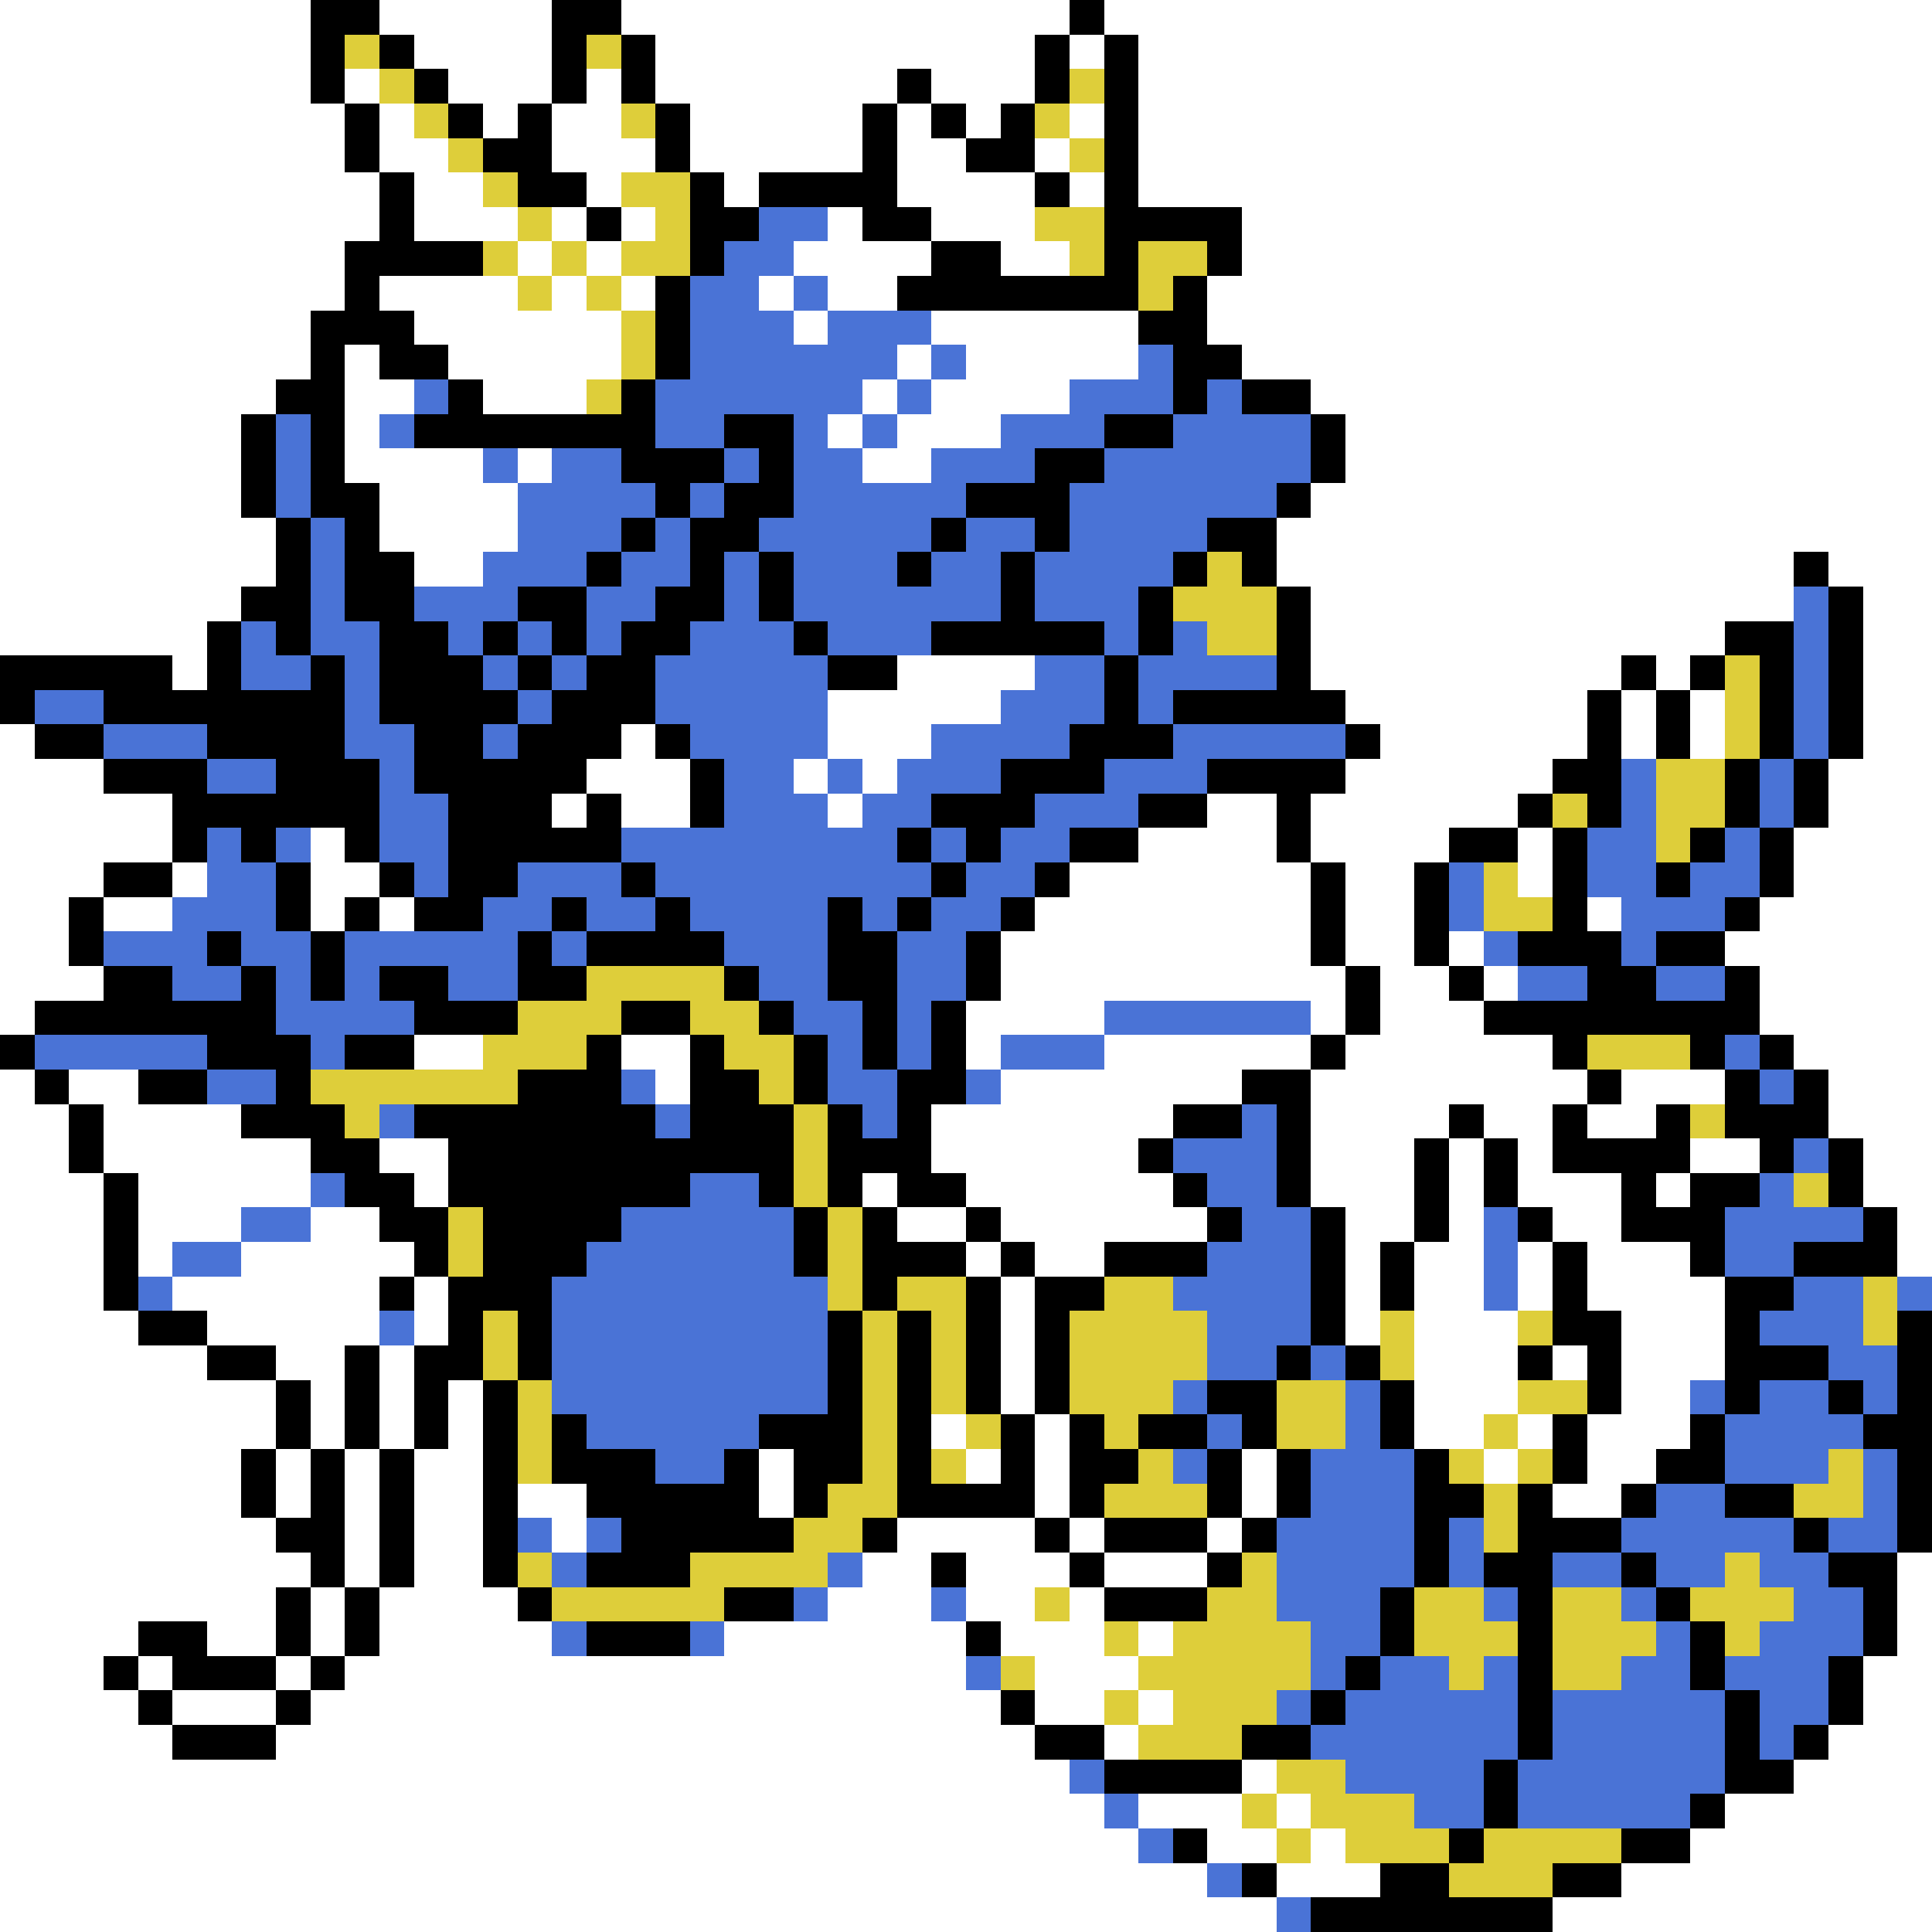 <svg xmlns="http://www.w3.org/2000/svg" viewBox="0 -0.5 56 56" shape-rendering="crispEdges">
<rect x="0" y="-0.5" width="56" height="56" fill="#333333" stroke="none"/>
<path stroke="#ffffff" d="M0 0h9M11 0h5M18 0h13M32 0h24M0 1h9M12 1h4M19 1h11M31 1h1M33 1h23M0 2h9M10 2h1M13 2h3M17 2h1M19 2h7M27 2h3M33 2h23M0 3h10M11 3h1M14 3h1M16 3h2M20 3h5M26 3h1M28 3h1M31 3h1M33 3h23M0 4h10M11 4h2M16 4h3M20 4h5M26 4h2M30 4h1M33 4h23M0 5h11M12 5h2M17 5h1M21 5h1M26 5h4M31 5h1M33 5h23M0 6h11M12 6h3M16 6h1M18 6h1M24 6h1M27 6h3M36 6h20M0 7h10M15 7h1M17 7h1M23 7h4M29 7h2M36 7h20M0 8h10M11 8h4M16 8h1M18 8h1M22 8h1M24 8h2M35 8h21M0 9h9M12 9h6M23 9h1M27 9h6M35 9h21M0 10h9M10 10h1M13 10h5M26 10h1M28 10h5M36 10h20M0 11h8M10 11h2M14 11h3M25 11h1M27 11h4M38 11h18M0 12h7M10 12h1M24 12h1M26 12h3M39 12h17M0 13h7M10 13h4M15 13h1M25 13h2M39 13h17M0 14h7M11 14h4M38 14h18M0 15h8M11 15h4M37 15h19M0 16h8M12 16h2M37 16h15M53 16h3M0 17h7M38 17h14M54 17h2M0 18h6M38 18h12M54 18h2M5 19h1M26 19h4M38 19h9M48 19h1M54 19h2M24 20h5M39 20h7M47 20h1M49 20h1M54 20h2M0 21h1M18 21h1M24 21h3M40 21h6M47 21h1M49 21h1M54 21h2M0 22h3M17 22h3M23 22h1M25 22h1M39 22h6M53 22h3M0 23h5M16 23h1M18 23h2M24 23h1M35 23h2M38 23h6M53 23h3M0 24h5M9 24h1M33 24h4M38 24h4M44 24h1M52 24h4M0 25h3M5 25h1M9 25h2M31 25h7M39 25h2M44 25h1M52 25h4M0 26h2M3 26h2M9 26h1M11 26h1M30 26h8M39 26h2M46 26h1M51 26h5M0 27h2M29 27h9M39 27h2M42 27h1M50 27h6M0 28h3M29 28h10M40 28h2M43 28h1M51 28h5M0 29h1M28 29h4M38 29h1M40 29h3M51 29h5M12 30h2M18 30h2M28 30h1M32 30h6M39 30h6M52 30h4M0 31h1M2 31h2M19 31h1M29 31h7M38 31h8M47 31h3M53 31h3M0 32h2M3 32h4M27 32h7M38 32h4M43 32h2M46 32h2M53 32h3M0 33h2M3 33h6M11 33h2M27 33h6M38 33h3M42 33h1M44 33h1M49 33h2M54 33h2M0 34h3M4 34h5M12 34h1M25 34h1M28 34h6M38 34h3M42 34h1M44 34h3M48 34h1M54 34h2M0 35h3M4 35h3M9 35h2M26 35h2M29 35h6M39 35h2M42 35h1M45 35h2M55 35h1M0 36h3M4 36h1M7 36h5M28 36h1M30 36h2M39 36h1M41 36h2M44 36h1M46 36h3M55 36h1M0 37h3M5 37h6M12 37h1M29 37h1M39 37h1M41 37h2M44 37h1M46 37h4M0 38h4M6 38h5M12 38h1M29 38h1M39 38h1M41 38h3M47 38h3M0 39h6M8 39h2M11 39h1M29 39h1M41 39h3M45 39h1M47 39h3M0 40h8M9 40h1M11 40h1M13 40h1M29 40h1M41 40h3M47 40h2M0 41h8M9 41h1M11 41h1M13 41h1M27 41h1M30 41h1M41 41h2M44 41h1M46 41h3M0 42h7M8 42h1M10 42h1M12 42h2M22 42h1M28 42h1M30 42h1M36 42h1M43 42h1M46 42h2M0 43h7M8 43h1M10 43h1M12 43h2M15 43h2M22 43h1M30 43h1M36 43h1M45 43h2M0 44h8M10 44h1M12 44h2M16 44h1M26 44h4M31 44h1M35 44h1M0 45h9M10 45h1M12 45h2M25 45h2M28 45h3M32 45h3M55 45h1M0 46h8M9 46h1M11 46h4M24 46h3M28 46h2M31 46h1M55 46h1M0 47h4M6 47h2M9 47h1M11 47h5M21 47h7M29 47h3M33 47h1M55 47h1M0 48h3M4 48h1M8 48h1M10 48h18M30 48h3M54 48h2M0 49h4M5 49h3M9 49h20M30 49h2M33 49h1M54 49h2M0 50h5M8 50h22M32 50h1M53 50h3M0 51h31M36 51h1M52 51h4M0 52h32M33 52h3M37 52h1M50 52h6M0 53h33M35 53h2M38 53h1M49 53h7M0 54h35M37 54h3M47 54h9M0 55h37M45 55h11" />
<path stroke="#000000" d="M9 0h2M16 0h2M31 0h1M9 1h1M11 1h1M16 1h1M18 1h1M30 1h1M32 1h1M9 2h1M12 2h1M16 2h1M18 2h1M26 2h1M30 2h1M32 2h1M10 3h1M13 3h1M15 3h1M19 3h1M25 3h1M27 3h1M29 3h1M32 3h1M10 4h1M14 4h2M19 4h1M25 4h1M28 4h2M32 4h1M11 5h1M15 5h2M20 5h1M22 5h4M30 5h1M32 5h1M11 6h1M17 6h1M20 6h2M25 6h2M32 6h4M10 7h4M20 7h1M27 7h2M32 7h1M35 7h1M10 8h1M19 8h1M26 8h7M34 8h1M9 9h3M19 9h1M33 9h2M9 10h1M11 10h2M19 10h1M34 10h2M8 11h2M13 11h1M18 11h1M34 11h1M36 11h2M7 12h1M9 12h1M12 12h7M21 12h2M32 12h2M38 12h1M7 13h1M9 13h1M18 13h3M22 13h1M30 13h2M38 13h1M7 14h1M9 14h2M19 14h1M21 14h2M28 14h3M37 14h1M8 15h1M10 15h1M18 15h1M20 15h2M27 15h1M30 15h1M35 15h2M8 16h1M10 16h2M17 16h1M20 16h1M22 16h1M26 16h1M29 16h1M34 16h1M36 16h1M52 16h1M7 17h2M10 17h2M15 17h2M19 17h2M22 17h1M29 17h1M33 17h1M37 17h1M53 17h1M6 18h1M8 18h1M11 18h2M14 18h1M16 18h1M18 18h2M23 18h1M27 18h5M33 18h1M37 18h1M50 18h2M53 18h1M0 19h5M6 19h1M9 19h1M11 19h3M15 19h1M17 19h2M24 19h2M32 19h1M37 19h1M47 19h1M49 19h1M51 19h1M53 19h1M0 20h1M3 20h7M11 20h4M16 20h3M32 20h1M34 20h5M46 20h1M48 20h1M51 20h1M53 20h1M1 21h2M6 21h4M12 21h2M15 21h3M19 21h1M31 21h3M39 21h1M46 21h1M48 21h1M51 21h1M53 21h1M3 22h3M8 22h3M12 22h5M20 22h1M29 22h3M35 22h4M45 22h2M50 22h1M52 22h1M5 23h6M13 23h3M17 23h1M20 23h1M27 23h3M33 23h2M37 23h1M44 23h1M46 23h1M50 23h1M52 23h1M5 24h1M7 24h1M10 24h1M13 24h5M26 24h1M28 24h1M31 24h2M37 24h1M42 24h2M45 24h1M49 24h1M51 24h1M3 25h2M8 25h1M11 25h1M13 25h2M18 25h1M27 25h1M30 25h1M38 25h1M41 25h1M45 25h1M48 25h1M51 25h1M2 26h1M8 26h1M10 26h1M12 26h2M16 26h1M19 26h1M24 26h1M26 26h1M29 26h1M38 26h1M41 26h1M45 26h1M50 26h1M2 27h1M6 27h1M9 27h1M15 27h1M17 27h4M24 27h2M28 27h1M38 27h1M41 27h1M44 27h3M48 27h2M3 28h2M7 28h1M9 28h1M11 28h2M15 28h2M21 28h1M24 28h2M28 28h1M39 28h1M42 28h1M46 28h2M50 28h1M1 29h7M12 29h3M18 29h2M22 29h1M25 29h1M27 29h1M39 29h1M43 29h8M0 30h1M6 30h3M10 30h2M17 30h1M20 30h1M23 30h1M25 30h1M27 30h1M38 30h1M45 30h1M49 30h1M51 30h1M1 31h1M4 31h2M8 31h1M15 31h3M20 31h2M23 31h1M26 31h2M36 31h2M46 31h1M50 31h1M52 31h1M2 32h1M7 32h3M12 32h7M20 32h3M24 32h1M26 32h1M34 32h2M37 32h1M42 32h1M45 32h1M48 32h1M50 32h3M2 33h1M9 33h2M13 33h10M24 33h3M33 33h1M37 33h1M41 33h1M43 33h1M45 33h4M51 33h1M53 33h1M3 34h1M10 34h2M13 34h7M22 34h1M24 34h1M26 34h2M34 34h1M37 34h1M41 34h1M43 34h1M47 34h1M49 34h2M53 34h1M3 35h1M11 35h2M14 35h4M23 35h1M25 35h1M28 35h1M35 35h1M38 35h1M41 35h1M44 35h1M47 35h3M54 35h1M3 36h1M12 36h1M14 36h3M23 36h1M25 36h3M29 36h1M32 36h3M38 36h1M40 36h1M45 36h1M49 36h1M52 36h3M3 37h1M11 37h1M13 37h3M25 37h1M28 37h1M30 37h2M38 37h1M40 37h1M45 37h1M50 37h2M4 38h2M13 38h1M15 38h1M24 38h1M26 38h1M28 38h1M30 38h1M38 38h1M45 38h2M50 38h1M55 38h1M6 39h2M10 39h1M12 39h2M15 39h1M24 39h1M26 39h1M28 39h1M30 39h1M37 39h1M39 39h1M44 39h1M46 39h1M50 39h3M55 39h1M8 40h1M10 40h1M12 40h1M14 40h1M24 40h1M26 40h1M28 40h1M30 40h1M35 40h2M40 40h1M46 40h1M50 40h1M53 40h1M55 40h1M8 41h1M10 41h1M12 41h1M14 41h1M16 41h1M22 41h3M26 41h1M29 41h1M31 41h1M33 41h2M36 41h1M40 41h1M45 41h1M49 41h1M54 41h2M7 42h1M9 42h1M11 42h1M14 42h1M16 42h3M21 42h1M23 42h2M26 42h1M29 42h1M31 42h2M35 42h1M37 42h1M41 42h1M45 42h1M48 42h2M55 42h1M7 43h1M9 43h1M11 43h1M14 43h1M17 43h5M23 43h1M26 43h4M31 43h1M35 43h1M37 43h1M41 43h2M44 43h1M47 43h1M50 43h2M55 43h1M8 44h2M11 44h1M14 44h1M18 44h5M25 44h1M30 44h1M32 44h3M36 44h1M41 44h1M44 44h3M52 44h1M55 44h1M9 45h1M11 45h1M14 45h1M17 45h3M27 45h1M31 45h1M35 45h1M41 45h1M43 45h2M47 45h1M53 45h2M8 46h1M10 46h1M15 46h1M21 46h2M32 46h3M40 46h1M44 46h1M48 46h1M54 46h1M4 47h2M8 47h1M10 47h1M17 47h3M28 47h1M40 47h1M44 47h1M49 47h1M54 47h1M3 48h1M5 48h3M9 48h1M39 48h1M44 48h1M49 48h1M53 48h1M4 49h1M8 49h1M29 49h1M38 49h1M44 49h1M50 49h1M53 49h1M5 50h3M30 50h2M36 50h2M44 50h1M50 50h1M52 50h1M32 51h4M43 51h1M50 51h2M43 52h1M49 52h1M34 53h1M42 53h1M47 53h2M36 54h1M40 54h2M45 54h2M38 55h7" />
<path stroke="#dece3a" d="M10 1h1M17 1h1M11 2h1M31 2h1M12 3h1M18 3h1M30 3h1M13 4h1M31 4h1M14 5h1M18 5h2M15 6h1M19 6h1M30 6h2M14 7h1M16 7h1M18 7h2M31 7h1M33 7h2M15 8h1M17 8h1M33 8h1M18 9h1M18 10h1M17 11h1M35 16h1M34 17h3M35 18h2M50 19h1M50 20h1M50 21h1M48 22h2M45 23h1M48 23h2M48 24h1M43 25h1M43 26h2M17 28h4M15 29h3M20 29h2M14 30h3M21 30h2M46 30h3M9 31h6M22 31h1M10 32h1M23 32h1M49 32h1M23 33h1M23 34h1M52 34h1M13 35h1M24 35h1M13 36h1M24 36h1M24 37h1M26 37h2M32 37h2M54 37h1M14 38h1M25 38h1M27 38h1M31 38h4M40 38h1M44 38h1M54 38h1M14 39h1M25 39h1M27 39h1M31 39h4M40 39h1M15 40h1M25 40h1M27 40h1M31 40h3M37 40h2M44 40h2M15 41h1M25 41h1M28 41h1M32 41h1M37 41h2M43 41h1M15 42h1M25 42h1M27 42h1M33 42h1M42 42h1M44 42h1M53 42h1M24 43h2M32 43h3M43 43h1M52 43h2M23 44h2M43 44h1M15 45h1M20 45h4M36 45h1M50 45h1M16 46h5M30 46h1M35 46h2M41 46h2M45 46h2M49 46h3M32 47h1M34 47h4M41 47h3M45 47h3M50 47h1M29 48h1M33 48h5M42 48h1M45 48h2M32 49h1M34 49h3M33 50h3M37 51h2M36 52h1M38 52h3M37 53h1M39 53h3M43 53h4M42 54h3" />
<path stroke="#4a73d6" d="M22 6h2M21 7h2M20 8h2M23 8h1M20 9h3M24 9h3M20 10h6M27 10h1M33 10h1M12 11h1M19 11h6M26 11h1M31 11h3M35 11h1M8 12h1M11 12h1M19 12h2M23 12h1M25 12h1M29 12h3M34 12h4M8 13h1M14 13h1M16 13h2M21 13h1M23 13h2M27 13h3M32 13h6M8 14h1M15 14h4M20 14h1M23 14h5M31 14h6M9 15h1M15 15h3M19 15h1M22 15h5M28 15h2M31 15h4M9 16h1M14 16h3M18 16h2M21 16h1M23 16h3M27 16h2M30 16h4M9 17h1M12 17h3M17 17h2M21 17h1M23 17h6M30 17h3M52 17h1M7 18h1M9 18h2M13 18h1M15 18h1M17 18h1M20 18h3M24 18h3M32 18h1M34 18h1M52 18h1M7 19h2M10 19h1M14 19h1M16 19h1M19 19h5M30 19h2M33 19h4M52 19h1M1 20h2M10 20h1M15 20h1M19 20h5M29 20h3M33 20h1M52 20h1M3 21h3M10 21h2M14 21h1M20 21h4M27 21h4M34 21h5M52 21h1M6 22h2M11 22h1M21 22h2M24 22h1M26 22h3M32 22h3M47 22h1M51 22h1M11 23h2M21 23h3M25 23h2M30 23h3M47 23h1M51 23h1M6 24h1M8 24h1M11 24h2M18 24h8M27 24h1M29 24h2M46 24h2M50 24h1M6 25h2M12 25h1M15 25h3M19 25h8M28 25h2M42 25h1M46 25h2M49 25h2M5 26h3M14 26h2M17 26h2M20 26h4M25 26h1M27 26h2M42 26h1M47 26h3M3 27h3M7 27h2M10 27h5M16 27h1M21 27h3M26 27h2M43 27h1M47 27h1M5 28h2M8 28h1M10 28h1M13 28h2M22 28h2M26 28h2M44 28h2M48 28h2M8 29h4M23 29h2M26 29h1M32 29h6M1 30h5M9 30h1M24 30h1M26 30h1M29 30h3M50 30h1M6 31h2M18 31h1M24 31h2M28 31h1M51 31h1M11 32h1M19 32h1M25 32h1M36 32h1M34 33h3M52 33h1M9 34h1M20 34h2M35 34h2M51 34h1M7 35h2M18 35h5M36 35h2M43 35h1M50 35h4M5 36h2M17 36h6M35 36h3M43 36h1M50 36h2M4 37h1M16 37h8M34 37h4M43 37h1M52 37h2M55 37h1M11 38h1M16 38h8M35 38h3M51 38h3M16 39h8M35 39h2M38 39h1M53 39h2M16 40h8M34 40h1M39 40h1M49 40h1M51 40h2M54 40h1M17 41h5M35 41h1M39 41h1M50 41h4M19 42h2M34 42h1M38 42h3M50 42h3M54 42h1M38 43h3M48 43h2M54 43h1M15 44h1M17 44h1M37 44h4M42 44h1M47 44h5M53 44h2M16 45h1M24 45h1M37 45h4M42 45h1M45 45h2M48 45h2M51 45h2M23 46h1M27 46h1M37 46h3M43 46h1M47 46h1M52 46h2M16 47h1M20 47h1M38 47h2M48 47h1M51 47h3M28 48h1M38 48h1M40 48h2M43 48h1M47 48h2M50 48h3M37 49h1M39 49h5M45 49h5M51 49h2M38 50h6M45 50h5M51 50h1M31 51h1M39 51h4M44 51h6M32 52h1M41 52h2M44 52h5M33 53h1M35 54h1M37 55h1" />
</svg>
